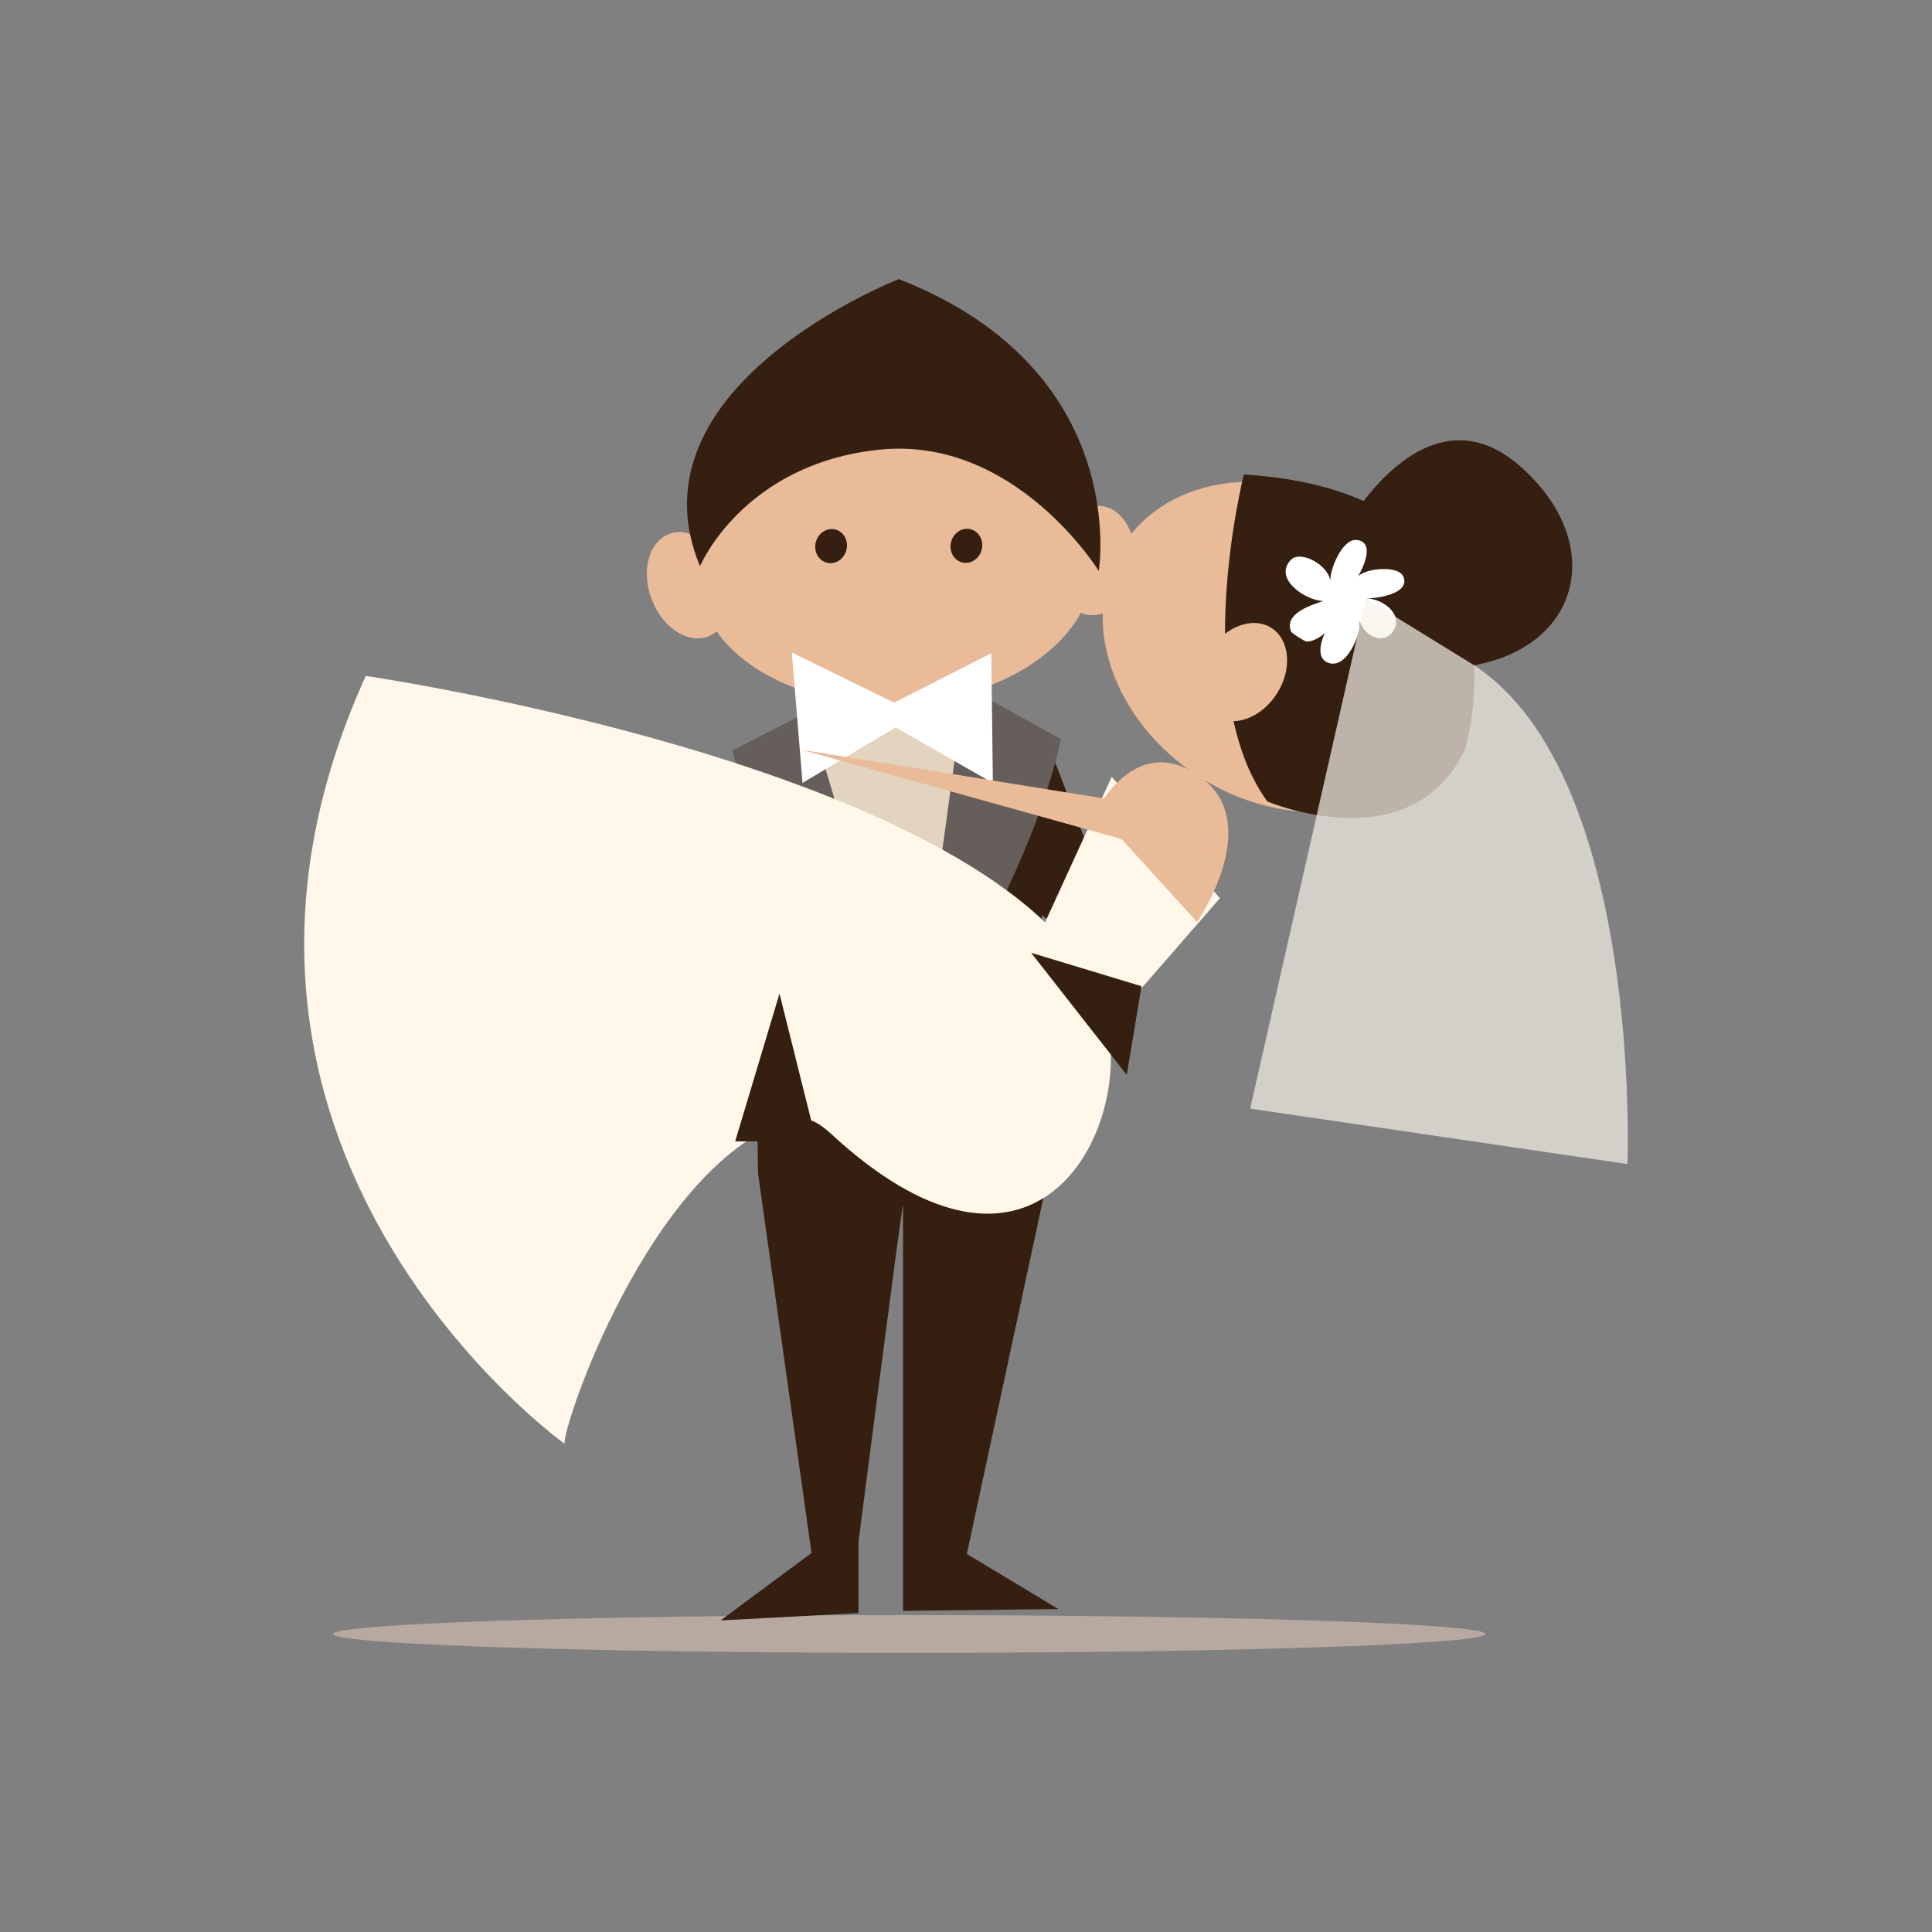 <?xml version="1.0" encoding="utf-8"?>
<!-- Generator: Adobe Illustrator 16.0.0, SVG Export Plug-In . SVG Version: 6.00 Build 0)  -->
<!DOCTYPE svg PUBLIC "-//W3C//DTD SVG 1.1//EN" "http://www.w3.org/Graphics/SVG/1.1/DTD/svg11.dtd">
<svg version="1.1" id="Layer_1" xmlns="http://www.w3.org/2000/svg" xmlns:xlink="http://www.w3.org/1999/xlink" x="0px" y="0px"
	 width="350px" height="350px" viewBox="0 0 350 350" enable-background="new 0 0 350 350" xml:space="preserve">
<rect x="0" y="0" width="350" height="350" fill="#808080" stroke="none"/>
<g>
	<ellipse fill="#B7A99F" cx="164.725" cy="296.013" rx="104.375" ry="3.422"/>
	<g>
		<path fill="#351F10" d="M188.733,165.801l18.063,12.862l-17.276-44.768l-52.735,1.727l-16.987,32.334l16.765-3.25l0.773,47.926
			l9.677,68.709l-16.474,12.217l24.984-1.338v-12.925c0,0,8.07-62.654,8.07-61s0,73.521,0,73.521l28.134-0.317l-16.574-9.986
			l14.595-67.917L188.733,165.801z"/>
		<polygon fill="#E2D4BF" points="145.27,129.216 165.622,191.221 178.368,128.112 		"/>
		<g>
			<path fill="#EABB98" d="M205.539,102.346c0.614-5.45-2.08-10.228-6.015-10.67c-1.584-0.178-3.127,0.382-4.446,1.461
				c-5.662-8.598-18.824-14.253-33.886-13.561c-16.16,0.746-29.476,8.573-33.428,18.65c-2.035-1.646-4.434-2.284-6.543-1.479
				c-3.701,1.411-5.119,6.709-3.164,11.831c1.954,5.125,6.539,8.135,10.239,6.723c0.569-0.215,1.075-0.533,1.531-0.918
				c5.825,8.335,18.79,13.772,33.573,13.091c14.978-0.69,27.504-7.457,32.412-16.463c0.472,0.201,0.967,0.34,1.487,0.399
				C201.236,111.853,204.923,107.795,205.539,102.346z"/>
			<g>
				
					<ellipse transform="matrix(0.967 0.256 -0.256 0.967 30.294 -35.215)" fill="#351F10" cx="150.545" cy="98.868" rx="2.862" ry="3.102"/>
				
					<ellipse transform="matrix(0.967 0.256 -0.256 0.967 31.07 -41.469)" fill="#351F10" cx="175.066" cy="98.792" rx="2.861" ry="3.101"/>
			</g>
			<path fill="#351F10" d="M126.812,102.575c0,0,7.744-18.495,32.399-21.103c24.656-2.606,39.842,21.952,39.842,21.952
				s6.021-36.375-36.227-52.859C162.827,50.565,113.208,69.875,126.812,102.575z"/>
		</g>
		<path fill="#665E5A" d="M146.411,128.932l-13.766,7.017c0,0,11.444,43.669,32.406,54.702L146.411,128.932z"/>
		<path fill="#665E5A" d="M174.773,124.27l-9.151,66.951c0,0,21.058-31.398,26.576-57.325L174.773,124.27z"/>
		<polygon fill="#FFFFFF" points="161.982,127.295 143.441,118.215 145.383,141.829 162.262,131.781 179.869,141.854 
			179.581,118.339 		"/>
	</g>
	<polygon fill="#FFF7E9" points="201.394,140.733 186.8,172.607 202.187,184.319 221.006,162.709 	"/>
	<g>
		<path fill="#FFF7E9" d="M66.261,122.449c0,0,130.686,19.065,134.865,66.296c1.784,20.149-15.744,48.81-50.543,16.687
			c-3.827-3.532-6.084-3.498-10.708-1.338c-24.288,11.347-39.135,57.967-37.476,57.553
			C102.399,261.646,27.447,208.109,66.261,122.449z"/>
		
			<ellipse transform="matrix(0.846 0.534 -0.534 0.846 98.317 -105.938)" fill="#EABB98" cx="232.382" cy="117.073" rx="34.289" ry="27.974"/>
		<path fill="#351F10" d="M267.05,120.517c19.558-3.566,23.923-22.345,8.32-36.07c-12.305-10.824-23.171-0.429-28.334,6.312
			c-5.608-2.503-12.71-4.242-21.697-4.802c0,0-10.02,39.558,4.245,59.226c0,0,26.065,11.11,35.813-9.413
			C265.396,135.769,267.474,129.037,267.05,120.517z"/>
		<path fill="#FFFFFF" d="M247.435,108.433c1.839-0.017,7.953-0.767,6.84-3.87c-0.873-2.437-7.756-1.496-8.447,0.142
			c1.243-1.9,3.356-6.717-0.201-6.883c-2.503-0.116-4.854,5.477-4.621,7.729c0.026-2.983-5.351-6.05-7.184-4.097
			c-3.187,3.405,2.68,7.317,5.89,7.435c-2.759,0.869-7.085,2.458-5.824,5.529c0.124,0.3,2.416,1.769,2.799,1.795
			c0.988,0.072,2.375-0.655,3.332-1.552c-0.905,1.915-1.381,4.471,0.35,5.305c3.522,1.699,6.269-5.257,5.964-7.47
			c0.683,2.488,3.818,4.188,5.582,2.393C254.928,111.819,250.629,108.311,247.435,108.433z"/>
		<path opacity="0.7" fill="#F7F2E8" d="M267.05,120.517l-19.615-12.084l-20.956,92.404l68.347,10.047
			C294.825,210.884,297.628,140.587,267.05,120.517z"/>
		<path fill="#EABB98" d="M198.586,146.964c0,0,7.141-14.7,18.87-6.232c11.729,8.466-0.591,26.3-0.591,26.3L198.586,146.964z"/>
		<polygon fill="#EABB98" points="213.602,146.836 145.229,135.834 218.346,156.229 		"/>
		
			<ellipse transform="matrix(0.846 0.534 -0.534 0.846 99.647 -101.421)" fill="#EABB98" cx="225.235" cy="121.633" rx="7.219" ry="9.474"/>
		<polygon fill="#351F10" points="204.12,194.725 186.8,172.607 206.797,178.663 		"/>
	</g>
	<polygon fill="#351F10" points="133.183,206.771 141.213,180.002 147.905,206.771 	"/>
</g>
</svg>
